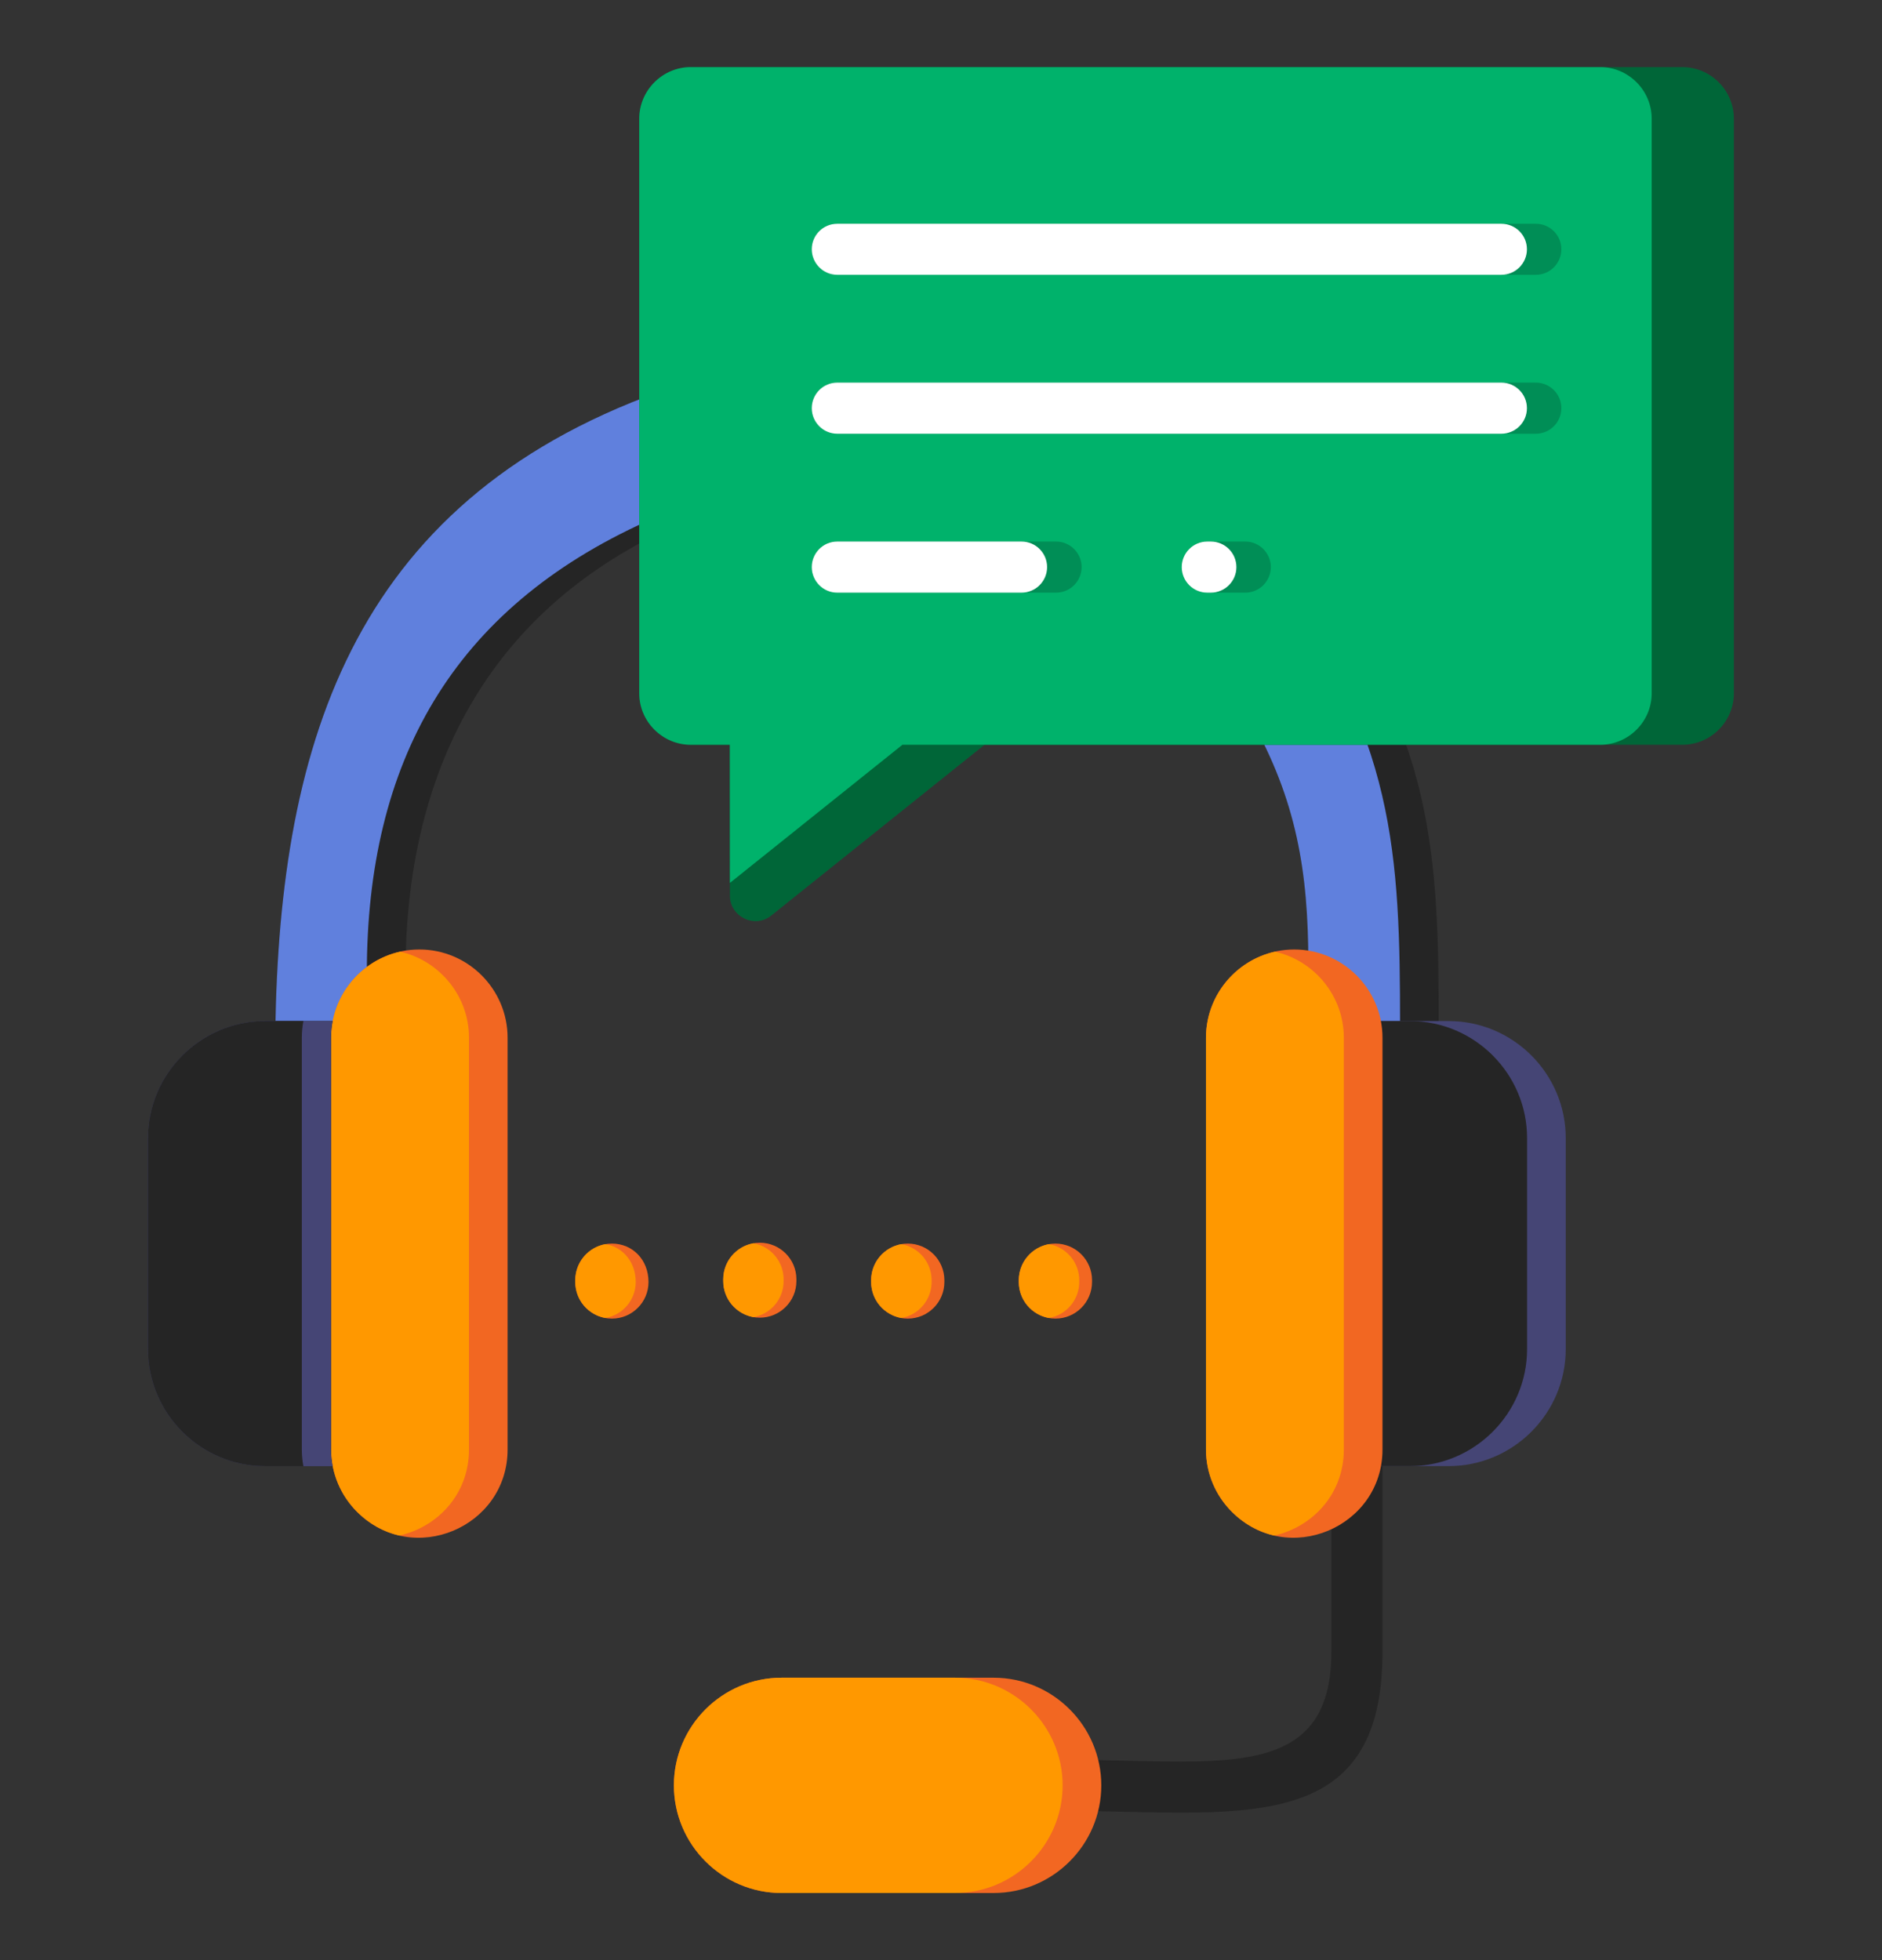 <svg width="24" height="25" viewBox="0 0 24 25" fill="none" xmlns="http://www.w3.org/2000/svg">
    <rect x="0" y="0" width="24" height="25" fill="#333333" stroke="none"/>
    <g clip-path="url(#clip0_2808_37827)">
        <path fill-rule="evenodd" clip-rule="evenodd"
            d="M17.63 18.417V21.072C17.63 22.887 16.567 23.119 15.056 23.119C14.563 23.119 14.069 23.096 13.574 23.096V22.444C14.044 22.444 14.55 22.467 15.056 22.467C16.184 22.467 16.978 22.309 16.978 21.072V18.417H17.63L17.63 18.417Z"
            fill="#252525" />
        <path fill-rule="evenodd" clip-rule="evenodd"
            d="M9.967 21.398H12.671C13.427 21.398 14.044 22.015 14.044 22.771C14.044 23.527 13.427 24.144 12.671 24.144H9.967C9.211 24.144 8.594 23.527 8.594 22.771C8.594 22.015 9.211 21.398 9.967 21.398Z"
            fill="#F26722" />
        <path fill-rule="evenodd" clip-rule="evenodd"
            d="M9.967 21.398H12.178C12.934 21.398 13.551 22.015 13.551 22.771C13.551 23.527 12.934 24.144 12.178 24.144H9.967C9.211 24.144 8.594 23.527 8.594 22.771C8.594 22.015 9.211 21.398 9.967 21.398Z"
            fill="#FF9800" />
        <path fill-rule="evenodd" clip-rule="evenodd"
            d="M16.684 12.283V13.705L18.347 13.508C18.347 11.245 18.387 9.663 16.967 7.676L8.463 4.977C4.379 6.426 3.508 9.67 3.508 13.508L4.339 13.515L5.171 12.411C5.171 9.952 6.138 7.9 8.435 6.787L15.948 9.166C16.532 10.203 16.684 11.117 16.684 12.283Z"
            fill="#252525" />
        <path fill-rule="evenodd" clip-rule="evenodd"
            d="M16.684 12.283V13.646L17.854 13.508C17.854 11.245 17.894 9.663 16.474 7.676L8.236 5.061C4.346 6.549 3.508 9.742 3.508 13.508L4.223 13.514L4.678 12.411C4.678 9.721 5.767 7.77 8.246 6.65C8.404 6.567 15.169 8.919 15.948 9.166C16.532 10.203 16.684 11.116 16.684 12.283V12.283Z"
            fill="#6080DD" />
        <path fill-rule="evenodd" clip-rule="evenodd"
            d="M16.98 13.023H18.474C19.296 13.023 19.967 13.694 19.967 14.516V17.206C19.967 18.028 19.296 18.699 18.474 18.699H16.98V13.023Z"
            fill="#454575" />
        <path fill-rule="evenodd" clip-rule="evenodd"
            d="M16.98 13.023H17.981C18.803 13.023 19.474 13.694 19.474 14.516V17.206C19.474 18.028 18.803 18.699 17.981 18.699H16.98V13.023Z"
            fill="#252525" />
        <path fill-rule="evenodd" clip-rule="evenodd"
            d="M16.504 12.11C17.124 12.11 17.63 12.616 17.63 13.236V18.487C17.63 19.48 16.42 19.993 15.709 19.282C15.505 19.078 15.379 18.797 15.379 18.487V13.236C15.379 12.616 15.885 12.11 16.504 12.11H16.504Z"
            fill="#F26722" />
        <path fill-rule="evenodd" clip-rule="evenodd"
            d="M16.249 19.585C16.057 19.541 15.87 19.443 15.709 19.282C15.505 19.078 15.379 18.797 15.379 18.487V13.236C15.379 12.701 15.756 12.251 16.258 12.138C16.76 12.251 17.137 12.701 17.137 13.236V18.487C17.137 19.063 16.73 19.477 16.249 19.585Z"
            fill="#FF9800" />
        <path fill-rule="evenodd" clip-rule="evenodd"
            d="M4.873 13.349V18.7H3.38C2.558 18.7 1.887 18.029 1.887 17.207V14.517C1.887 13.695 2.558 13.023 3.38 13.023H4.873V13.349V13.349Z"
            fill="#252525" />
        <path fill-rule="evenodd" clip-rule="evenodd"
            d="M5.348 12.11C5.968 12.11 6.473 12.616 6.473 13.236V18.487C6.473 19.48 5.264 19.993 4.553 19.282C4.349 19.078 4.223 18.797 4.223 18.487V13.236C4.223 12.616 4.728 12.11 5.348 12.11Z"
            fill="#F26722" />
        <path fill-rule="evenodd" clip-rule="evenodd"
            d="M5.093 19.585C4.901 19.541 4.714 19.443 4.553 19.282C4.349 19.078 4.223 18.797 4.223 18.487V13.236C4.223 12.701 4.6 12.251 5.102 12.138C5.603 12.251 5.981 12.701 5.981 13.236V18.487C5.981 19.063 5.574 19.477 5.093 19.585Z"
            fill="#FF9800" />
        <path fill-rule="evenodd" clip-rule="evenodd"
            d="M4.242 18.7H3.38C2.558 18.7 1.887 18.029 1.887 17.207V14.517C1.887 13.695 2.558 13.023 3.38 13.023H4.242C4.228 13.092 4.221 13.163 4.221 13.236V18.487C4.221 18.56 4.228 18.631 4.242 18.7L4.242 18.7Z"
            fill="#454575" />
        <path fill-rule="evenodd" clip-rule="evenodd"
            d="M3.869 18.7H3.38C2.558 18.7 1.887 18.029 1.887 17.207V14.517C1.887 13.695 2.558 13.023 3.38 13.023H3.869C3.856 13.092 3.849 13.163 3.849 13.236V18.487C3.849 18.56 3.856 18.631 3.869 18.7L3.869 18.7Z"
            fill="#252525" />
        <path fill-rule="evenodd" clip-rule="evenodd"
            d="M8.809 0.856H21.454C21.816 0.856 22.111 1.153 22.111 1.513V8.843C22.111 9.204 21.815 9.499 21.454 9.499H12.555L9.836 11.677C9.621 11.85 9.307 11.688 9.308 11.424L9.307 9.499H8.809C8.448 9.499 8.152 9.203 8.152 8.843V1.513C8.152 1.153 8.449 0.856 8.809 0.856Z"
            fill="#006638" />
        <path fill-rule="evenodd" clip-rule="evenodd"
            d="M8.809 0.856H20.407C20.768 0.856 21.063 1.153 21.063 1.513V8.843C21.063 9.204 20.767 9.499 20.407 9.499H11.508L9.308 11.261L9.307 9.499H8.809C8.448 9.499 8.152 9.203 8.152 8.843V1.513C8.152 1.153 8.449 0.856 8.809 0.856Z"
            fill="#00B26B" />
        <path fill-rule="evenodd" clip-rule="evenodd"
            d="M10.677 3.505C10.498 3.505 10.352 3.359 10.352 3.179C10.352 2.999 10.497 2.854 10.677 2.854H19.585C19.765 2.854 19.911 2.999 19.911 3.179C19.911 3.359 19.765 3.505 19.585 3.505H10.677Z"
            fill="black" fill-opacity="0.2" />
        <path fill-rule="evenodd" clip-rule="evenodd"
            d="M10.677 5.532C10.498 5.532 10.352 5.386 10.352 5.206C10.352 5.026 10.497 4.88 10.677 4.88H19.585C19.765 4.88 19.911 5.026 19.911 5.206C19.911 5.386 19.765 5.532 19.585 5.532H10.677Z"
            fill="black" fill-opacity="0.2" />
        <path fill-rule="evenodd" clip-rule="evenodd"
            d="M10.677 7.559C10.498 7.559 10.352 7.413 10.352 7.233C10.352 7.053 10.497 6.907 10.677 6.907H13.467C13.647 6.907 13.793 7.053 13.793 7.233C13.793 7.413 13.647 7.559 13.467 7.559H10.677Z"
            fill="black" fill-opacity="0.2" />
        <path fill-rule="evenodd" clip-rule="evenodd"
            d="M15.396 7.559C15.216 7.559 15.07 7.413 15.07 7.233C15.07 7.053 15.216 6.907 15.396 6.907H15.88C16.06 6.907 16.206 7.053 16.206 7.233C16.206 7.413 16.06 7.559 15.88 7.559H15.396Z"
            fill="black" fill-opacity="0.2" />
        <path fill-rule="evenodd" clip-rule="evenodd"
            d="M10.677 3.505C10.498 3.505 10.352 3.359 10.352 3.179C10.352 2.999 10.497 2.854 10.677 2.854H19.146C19.326 2.854 19.472 2.999 19.472 3.179C19.472 3.359 19.326 3.505 19.146 3.505H10.677Z"
            fill="white" />
        <path fill-rule="evenodd" clip-rule="evenodd"
            d="M10.677 5.532C10.498 5.532 10.352 5.386 10.352 5.206C10.352 5.026 10.497 4.88 10.677 4.88H19.146C19.326 4.88 19.472 5.026 19.472 5.206C19.472 5.386 19.326 5.532 19.146 5.532H10.677Z"
            fill="white" />
        <path fill-rule="evenodd" clip-rule="evenodd"
            d="M10.677 7.559C10.498 7.559 10.352 7.413 10.352 7.233C10.352 7.053 10.497 6.907 10.677 6.907H13.027C13.207 6.907 13.353 7.053 13.353 7.233C13.353 7.413 13.207 7.559 13.027 7.559H10.677Z"
            fill="white" />
        <path fill-rule="evenodd" clip-rule="evenodd"
            d="M15.396 7.559C15.216 7.559 15.07 7.413 15.07 7.233C15.07 7.053 15.216 6.907 15.396 6.907H15.441C15.621 6.907 15.767 7.053 15.767 7.233C15.767 7.413 15.621 7.559 15.441 7.559H15.396Z"
            fill="white" />
        <path fill-rule="evenodd" clip-rule="evenodd"
            d="M7.336 16.328C7.336 16.07 7.545 15.861 7.803 15.861C8.066 15.861 8.27 16.066 8.27 16.351C8.27 16.609 8.061 16.818 7.803 16.818C7.545 16.818 7.336 16.609 7.336 16.351V16.328Z"
            fill="#F26722" />
        <path fill-rule="evenodd" clip-rule="evenodd"
            d="M11.109 16.328C11.109 16.07 11.318 15.861 11.576 15.861C11.834 15.861 12.043 16.07 12.043 16.328V16.351C12.043 16.609 11.834 16.818 11.576 16.818C11.318 16.818 11.109 16.609 11.109 16.351V16.328Z"
            fill="#F26722" />
        <path fill-rule="evenodd" clip-rule="evenodd"
            d="M12.992 16.328C12.992 16.07 13.201 15.861 13.459 15.861C13.717 15.861 13.926 16.07 13.926 16.328V16.351C13.926 16.609 13.717 16.818 13.459 16.818C13.201 16.818 12.992 16.609 12.992 16.351V16.328Z"
            fill="#F26722" />
        <path fill-rule="evenodd" clip-rule="evenodd"
            d="M9.223 16.316C9.223 16.059 9.432 15.85 9.689 15.85C9.947 15.85 10.156 16.059 10.156 16.316V16.339C10.156 16.597 9.947 16.806 9.689 16.806C9.432 16.806 9.223 16.597 9.223 16.339V16.316Z"
            fill="#F26722" />
        <path fill-rule="evenodd" clip-rule="evenodd"
            d="M7.336 16.328C7.336 16.098 7.503 15.906 7.722 15.868C7.945 15.906 8.107 16.097 8.107 16.351C8.107 16.581 7.94 16.772 7.721 16.81C7.502 16.772 7.336 16.581 7.336 16.351V16.328Z"
            fill="#FF9800" />
        <path fill-rule="evenodd" clip-rule="evenodd"
            d="M11.109 16.328C11.109 16.098 11.276 15.907 11.495 15.868C11.714 15.907 11.88 16.098 11.88 16.328V16.351C11.88 16.581 11.713 16.772 11.495 16.81C11.276 16.772 11.109 16.581 11.109 16.351V16.328Z"
            fill="#FF9800" />
        <path fill-rule="evenodd" clip-rule="evenodd"
            d="M12.992 16.328C12.992 16.098 13.159 15.907 13.377 15.868C13.597 15.907 13.763 16.098 13.763 16.328V16.351C13.763 16.581 13.596 16.772 13.377 16.81C13.159 16.772 12.992 16.581 12.992 16.351V16.328Z"
            fill="#FF9800" />
        <path fill-rule="evenodd" clip-rule="evenodd"
            d="M9.223 16.317C9.223 16.087 9.389 15.896 9.608 15.857C9.827 15.896 9.993 16.087 9.993 16.317V16.34C9.993 16.57 9.827 16.761 9.608 16.799C9.389 16.761 9.223 16.57 9.223 16.34V16.317Z"
            fill="#FF9800" />
    </g>
    <defs>
        <clipPath id="clip0_2808_37827">
            <rect width="24" height="24" fill="white" transform="translate(0 0.5)" />
        </clipPath>
    </defs>
</svg>
    
